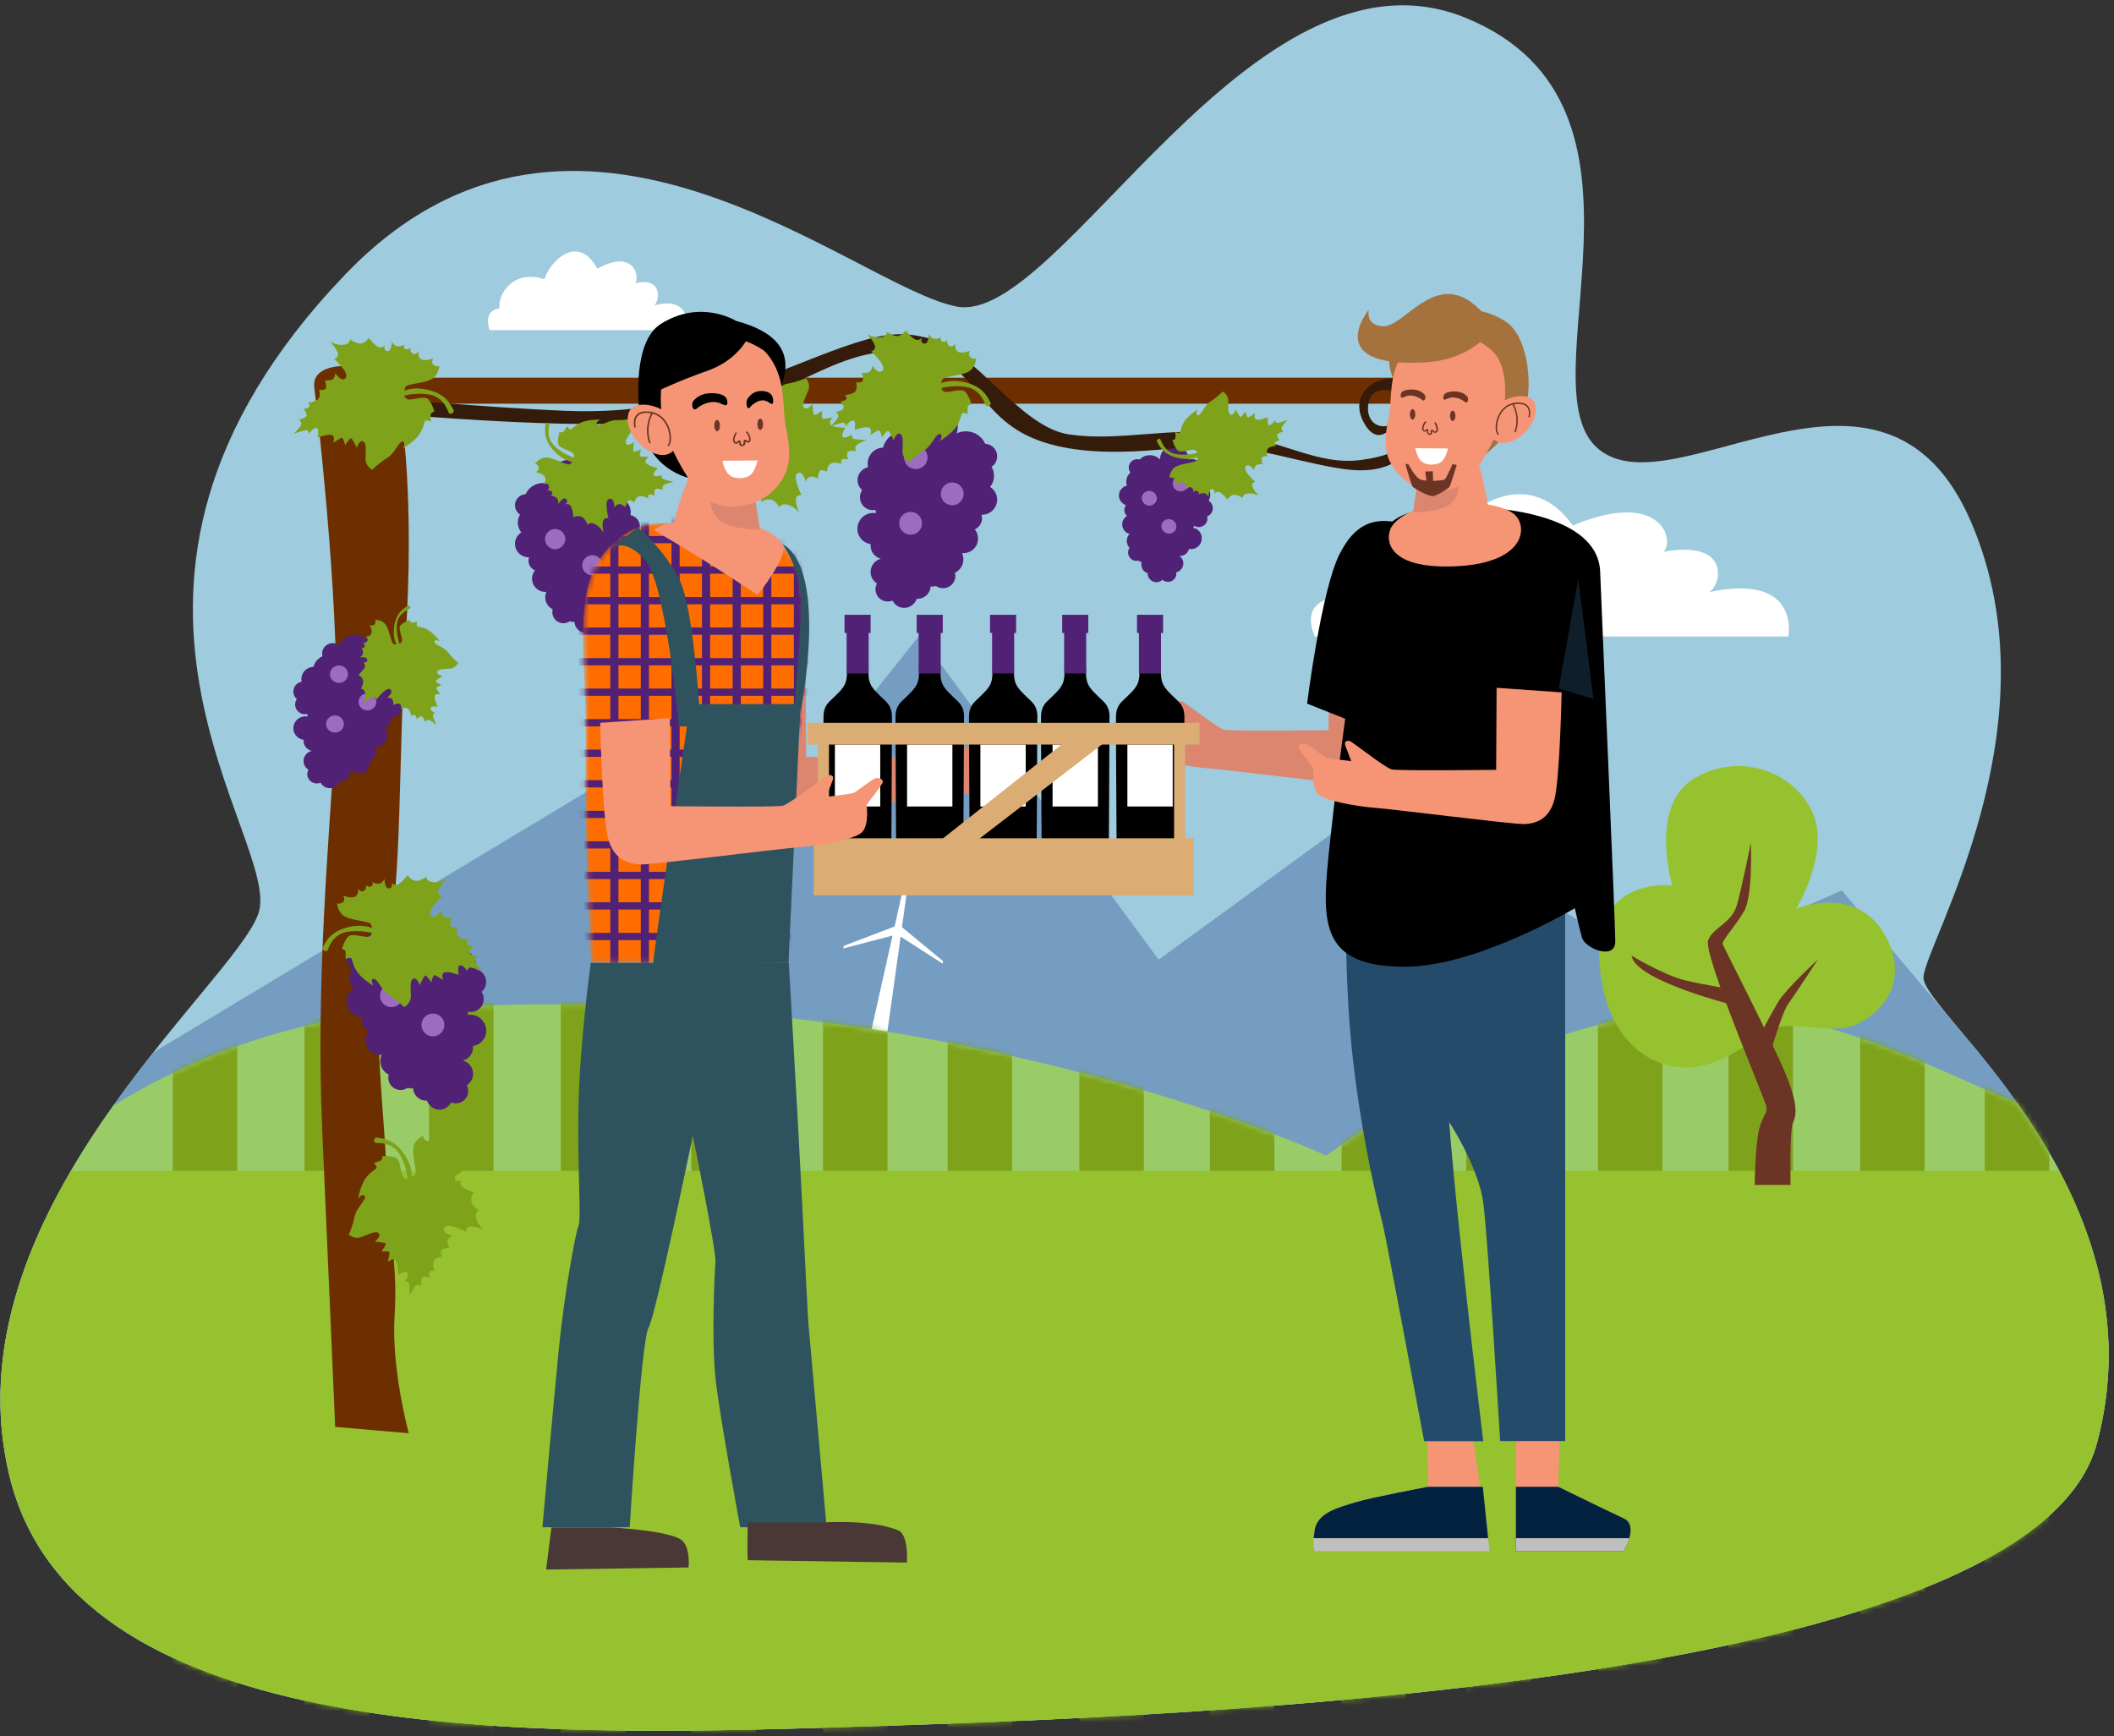 <svg width="375" height="308" fill="none" xmlns="http://www.w3.org/2000/svg"><rect width="100%" height="100%" fill="#333333" stroke="none"/><path d="M169.758 54.385c18.162 3.435 52.381-66.68 90.255-51.21 37.873 15.471 10.039 65.317 23.549 76.487 13.509 11.17 50.515-23.205 66.074 12.901 15.559 36.107-8.095 74.783-8.437 80.787-.342 6.005 42.657 38.283 30.724 82.728-11.932 44.445-170.389 48.745-226.949 50.449-56.56 1.705-132.175 1.574-143.318-44.759-11.144-46.333 39.476-86.687 44.154-99.64 4.678-12.953-37.663-58.027 15.428-113.433 41.08-42.871 90.359 2.255 108.52 5.69Z" fill="#9ECBDD"/><path d="M1.708 261.743c11.144 46.332 86.785 46.49 143.319 44.759 56.533-1.73 214.991-6.004 226.949-50.449 8.122-30.233-9.172-54.855-20.973-69.381l-24.285-28.712-32.328 14.107-49.674-30.364-39.187 28.528-42.42-57.529-27.36 34.324-27.439-9.125-81.081 48.771c-15.087 19.089-32.564 45.887-25.52 75.071Z" fill="#749DC1"/><path d="m161.481 153.843-4.311 30.889-2.943-.446 6.833-30.521.421.078Z" fill="#fff"/><path d="m159.482 164.043 7.806 6.451-.079.446-8.069-5.192.342-1.705Z" fill="#fff"/><path d="m157.931 185.284-4.626-.708.184-.84 4.599.709-.157.839Z" fill="#DFFAF5"/><path d="m159.482 164.043-9.804 3.75-.078.446 9.54-2.491.342-1.705Z" fill="#fff"/><path d="m159.824 162.339-3.364 21.843-1.577-.236 4.941-21.607ZM132.096 160.714l1.131 23.861-2.261.052.815-23.887.315-.026Z" fill="#fff"/><path d="m132.043 168.685 6.807 3.749-.026.341-6.781-2.779v-1.311Z" fill="#fff"/><path d="m133.882 184.863-3.574.131v-.656l3.574-.131v.656Z" fill="#DFFAF5"/><path d="m132.043 168.685-6.833 4.195v.341l6.833-3.225v-1.311Z" fill="#fff"/><path d="m132.069 167.348.552 16.912-1.209.026.657-16.938Z" fill="#fff"/><path d="M357.888 195.717c-11.774-4.694-32.248-15.969-52.459-16.572-34.299-.996-70.175 25.854-70.175 25.854s-70.962-32.933-162.82-25.854c-21.946 1.705-39.476 9.073-52.302 16.939-12.826 18.04-24.364 41.01-18.45 65.658 11.143 46.332 86.785 46.49 143.318 44.759 56.534-1.731 214.991-6.005 226.95-50.449 6.623-24.648-3.654-45.573-14.062-60.335Z" fill="#9C6"/><mask id="mask0_131_9604" style="mask-type:luminance" maskUnits="userSpaceOnUse" x="0" y="178" width="375" height="130"><path d="M357.888 195.717c-11.774-4.694-32.248-15.969-52.459-16.572-34.299-.996-70.175 25.854-70.175 25.854s-70.962-32.933-162.82-25.854c-21.946 1.705-39.476 9.073-52.302 16.939-12.826 18.04-24.364 41.01-18.45 65.658 11.143 46.332 86.785 46.49 143.318 44.759 56.534-1.731 214.991-6.005 226.95-50.449 6.623-24.648-3.654-45.573-14.062-60.335Z" fill="#fff"/></mask><g mask="url('#mask0_131_9604')"><path d="M42.079 152.453H30.646v172.273h11.433V152.453Z" fill="#7EA21A"/></g><mask id="mask1_131_9604" style="mask-type:luminance" maskUnits="userSpaceOnUse" x="0" y="178" width="375" height="130"><path d="M357.888 195.717c-11.774-4.694-32.248-15.969-52.459-16.572-34.299-.996-70.175 25.854-70.175 25.854s-70.962-32.933-162.82-25.854c-21.946 1.705-39.476 9.073-52.302 16.939-12.826 18.04-24.364 41.01-18.45 65.658 11.143 46.332 86.785 46.49 143.318 44.759 56.534-1.731 214.991-6.005 226.95-50.449 6.623-24.648-3.654-45.573-14.062-60.335Z" fill="#fff"/></mask><g mask="url('#mask1_131_9604')"><path d="M65.443 152.453H54.01v172.273h11.433V152.453Z" fill="#7EA21A"/></g><mask id="mask2_131_9604" style="mask-type:luminance" maskUnits="userSpaceOnUse" x="0" y="178" width="375" height="130"><path d="M357.888 195.717c-11.774-4.694-32.248-15.969-52.459-16.572-34.299-.996-70.175 25.854-70.175 25.854s-70.962-32.933-162.82-25.854c-21.946 1.705-39.476 9.073-52.302 16.939-12.826 18.04-24.364 41.01-18.45 65.658 11.143 46.332 86.785 46.49 143.318 44.759 56.534-1.731 214.991-6.005 226.95-50.449 6.623-24.648-3.654-45.573-14.062-60.335Z" fill="#fff"/></mask><g mask="url('#mask2_131_9604')"><path d="M87.546 152.453H76.113v172.273h11.433V152.453Z" fill="#7EA21A"/></g><mask id="mask3_131_9604" style="mask-type:luminance" maskUnits="userSpaceOnUse" x="0" y="178" width="375" height="130"><path d="M357.888 195.717c-11.774-4.694-32.248-15.969-52.459-16.572-34.299-.996-70.175 25.854-70.175 25.854s-70.962-32.933-162.82-25.854c-21.946 1.705-39.476 9.073-52.302 16.939-12.826 18.04-24.364 41.01-18.45 65.658 11.143 46.332 86.785 46.49 143.318 44.759 56.534-1.731 214.991-6.005 226.95-50.449 6.623-24.648-3.654-45.573-14.062-60.335Z" fill="#fff"/></mask><g mask="url('#mask3_131_9604')"><path d="M110.913 152.453H99.48v172.273h11.433V152.453Z" fill="#7EA21A"/></g><mask id="mask4_131_9604" style="mask-type:luminance" maskUnits="userSpaceOnUse" x="0" y="178" width="375" height="130"><path d="M357.888 195.717c-11.774-4.694-32.248-15.969-52.459-16.572-34.299-.996-70.175 25.854-70.175 25.854s-70.962-32.933-162.82-25.854c-21.946 1.705-39.476 9.073-52.302 16.939-12.826 18.04-24.364 41.01-18.45 65.658 11.143 46.332 86.785 46.49 143.318 44.759 56.534-1.731 214.991-6.005 226.95-50.449 6.623-24.648-3.654-45.573-14.062-60.335Z" fill="#fff"/></mask><g mask="url('#mask4_131_9604')"><path d="M134.067 152.453h-11.433v172.273h11.433V152.453Z" fill="#7EA21A"/></g><mask id="mask5_131_9604" style="mask-type:luminance" maskUnits="userSpaceOnUse" x="0" y="178" width="375" height="130"><path d="M357.888 195.717c-11.774-4.694-32.248-15.969-52.459-16.572-34.299-.996-70.175 25.854-70.175 25.854s-70.962-32.933-162.82-25.854c-21.946 1.705-39.476 9.073-52.302 16.939-12.826 18.04-24.364 41.01-18.45 65.658 11.143 46.332 86.785 46.49 143.318 44.759 56.534-1.731 214.991-6.005 226.95-50.449 6.623-24.648-3.654-45.573-14.062-60.335Z" fill="#fff"/></mask><g mask="url('#mask5_131_9604')"><path d="M157.431 152.453h-11.433v172.273h11.433V152.453Z" fill="#7EA21A"/></g><mask id="mask6_131_9604" style="mask-type:luminance" maskUnits="userSpaceOnUse" x="0" y="178" width="375" height="130"><path d="M357.888 195.717c-11.774-4.694-32.248-15.969-52.459-16.572-34.299-.996-70.175 25.854-70.175 25.854s-70.962-32.933-162.82-25.854c-21.946 1.705-39.476 9.073-52.302 16.939-12.826 18.04-24.364 41.01-18.45 65.658 11.143 46.332 86.785 46.49 143.318 44.759 56.534-1.731 214.991-6.005 226.95-50.449 6.623-24.648-3.654-45.573-14.062-60.335Z" fill="#fff"/></mask><g mask="url('#mask6_131_9604')"><path d="M179.536 152.453h-11.433v172.273h11.433V152.453Z" fill="#7EA21A"/></g><mask id="mask7_131_9604" style="mask-type:luminance" maskUnits="userSpaceOnUse" x="0" y="178" width="375" height="130"><path d="M357.888 195.717c-11.774-4.694-32.248-15.969-52.459-16.572-34.299-.996-70.175 25.854-70.175 25.854s-70.962-32.933-162.82-25.854c-21.946 1.705-39.476 9.073-52.302 16.939-12.826 18.04-24.364 41.01-18.45 65.658 11.143 46.332 86.785 46.49 143.318 44.759 56.534-1.731 214.991-6.005 226.95-50.449 6.623-24.648-3.654-45.573-14.062-60.335Z" fill="#fff"/></mask><g mask="url('#mask7_131_9604')"><path d="M202.901 152.453h-11.433v172.273h11.433V152.453Z" fill="#7EA21A"/></g><mask id="mask8_131_9604" style="mask-type:luminance" maskUnits="userSpaceOnUse" x="0" y="178" width="375" height="130"><path d="M357.888 195.717c-11.774-4.694-32.248-15.969-52.459-16.572-34.299-.996-70.175 25.854-70.175 25.854s-70.962-32.933-162.82-25.854c-21.946 1.705-39.476 9.073-52.302 16.939-12.826 18.04-24.364 41.01-18.45 65.658 11.143 46.332 86.785 46.49 143.318 44.759 56.534-1.731 214.991-6.005 226.95-50.449 6.623-24.648-3.654-45.573-14.062-60.335Z" fill="#fff"/></mask><g mask="url('#mask8_131_9604')"><path d="M226.055 152.453h-11.433v172.273h11.433V152.453Z" fill="#7EA21A"/></g><mask id="mask9_131_9604" style="mask-type:luminance" maskUnits="userSpaceOnUse" x="0" y="178" width="375" height="130"><path d="M357.888 195.717c-11.774-4.694-32.248-15.969-52.459-16.572-34.299-.996-70.175 25.854-70.175 25.854s-70.962-32.933-162.82-25.854c-21.946 1.705-39.476 9.073-52.302 16.939-12.826 18.04-24.364 41.01-18.45 65.658 11.143 46.332 86.785 46.49 143.318 44.759 56.534-1.731 214.991-6.005 226.95-50.449 6.623-24.648-3.654-45.573-14.062-60.335Z" fill="#fff"/></mask><g mask="url('#mask9_131_9604')"><path d="M249.421 152.453h-11.433v172.273h11.433V152.453Z" fill="#7EA21A"/></g><mask id="mask10_131_9604" style="mask-type:luminance" maskUnits="userSpaceOnUse" x="0" y="178" width="375" height="130"><path d="M357.888 195.717c-11.774-4.694-32.248-15.969-52.459-16.572-34.299-.996-70.175 25.854-70.175 25.854s-70.962-32.933-162.82-25.854c-21.946 1.705-39.476 9.073-52.302 16.939-12.826 18.04-24.364 41.01-18.45 65.658 11.143 46.332 86.785 46.49 143.318 44.759 56.534-1.731 214.991-6.005 226.95-50.449 6.623-24.648-3.654-45.573-14.062-60.335Z" fill="#fff"/></mask><g mask="url('#mask10_131_9604')"><path d="M271.524 152.453h-11.432v172.273h11.432V152.453Z" fill="#7EA21A"/></g><mask id="mask11_131_9604" style="mask-type:luminance" maskUnits="userSpaceOnUse" x="0" y="178" width="375" height="130"><path d="M357.888 195.717c-11.774-4.694-32.248-15.969-52.459-16.572-34.299-.996-70.175 25.854-70.175 25.854s-70.962-32.933-162.82-25.854c-21.946 1.705-39.476 9.073-52.302 16.939-12.826 18.04-24.364 41.01-18.45 65.658 11.143 46.332 86.785 46.49 143.318 44.759 56.534-1.731 214.991-6.005 226.95-50.449 6.623-24.648-3.654-45.573-14.062-60.335Z" fill="#fff"/></mask><g mask="url('#mask11_131_9604')"><path d="M294.889 152.453h-11.433v172.273h11.433V152.453Z" fill="#7EA21A"/></g><mask id="mask12_131_9604" style="mask-type:luminance" maskUnits="userSpaceOnUse" x="0" y="178" width="375" height="130"><path d="M357.888 195.717c-11.774-4.694-32.248-15.969-52.459-16.572-34.299-.996-70.175 25.854-70.175 25.854s-70.962-32.933-162.82-25.854c-21.946 1.705-39.476 9.073-52.302 16.939-12.826 18.04-24.364 41.01-18.45 65.658 11.143 46.332 86.785 46.49 143.318 44.759 56.534-1.731 214.991-6.005 226.95-50.449 6.623-24.648-3.654-45.573-14.062-60.335Z" fill="#fff"/></mask><g mask="url('#mask12_131_9604')"><path d="M318.045 152.453h-11.433v172.273h11.433V152.453Z" fill="#7EA21A"/></g><mask id="mask13_131_9604" style="mask-type:luminance" maskUnits="userSpaceOnUse" x="0" y="178" width="375" height="130"><path d="M357.888 195.717c-11.774-4.694-32.248-15.969-52.459-16.572-34.299-.996-70.175 25.854-70.175 25.854s-70.962-32.933-162.82-25.854c-21.946 1.705-39.476 9.073-52.302 16.939-12.826 18.04-24.364 41.01-18.45 65.658 11.143 46.332 86.785 46.49 143.318 44.759 56.534-1.731 214.991-6.005 226.95-50.449 6.623-24.648-3.654-45.573-14.062-60.335Z" fill="#fff"/></mask><g mask="url('#mask13_131_9604')"><path d="M341.409 152.453h-11.432v172.273h11.432V152.453Z" fill="#7EA21A"/></g><mask id="mask14_131_9604" style="mask-type:luminance" maskUnits="userSpaceOnUse" x="0" y="178" width="375" height="130"><path d="M357.888 195.717c-11.774-4.694-32.248-15.969-52.459-16.572-34.299-.996-70.175 25.854-70.175 25.854s-70.962-32.933-162.82-25.854c-21.946 1.705-39.476 9.073-52.302 16.939-12.826 18.04-24.364 41.01-18.45 65.658 11.143 46.332 86.785 46.49 143.318 44.759 56.534-1.731 214.991-6.005 226.95-50.449 6.623-24.648-3.654-45.573-14.062-60.335Z" fill="#fff"/></mask><g mask="url('#mask14_131_9604')"><path d="M363.512 152.453H352.08v172.273h11.432V152.453Z" fill="#7EA21A"/></g><path d="M12.588 207.7c-9.25 15.864-15.638 34.428-10.907 54.042 11.144 46.332 86.785 46.49 143.319 44.759 56.533-1.73 214.991-6.004 226.949-50.449 4.994-18.591.368-35.058-6.649-48.352H12.588ZM318.623 161.211s10.881-4.589 15.98 5.086c5.099 9.676-3.627 15.838-7.99 16.126-4.363.289-8.884-1.18-12.011.105-3.128 1.259-9.12 7.132-15.98 6.844-6.86-.288-13.273-5.638-14.692-16.546-2.365-17.777 12.747-15.732 12.747-15.732s-4.415-14.369 4.126-19.168c8.516-4.798 18.03-.498 20.869 6.555 2.838 7.054-3.049 16.73-3.049 16.73Z" fill="#96C22F"/><path d="M310.582 149.49s.394 9.387-1.183 12.114c-1.577 2.727-4.021 5.27-3.811 5.873.184.577 8.621 16.939 11.065 22.787 2.444 5.847 1.971 7.709 1.367 8.993-.579 1.259-.395 10.935-.395 10.935h-6.36s.079-6.923.762-9.781c.71-2.832 1.577-2.832 1.288-4.195-.289-1.364-11.275-27.087-10.303-29.447.973-2.359 4.205-3.015 5.099-6.24.92-3.225 2.471-11.039 2.471-11.039Z" fill="#6B3425"/><path d="M322.461 170.204s-5.598 5.192-6.965 7.421c-1.366 2.255-3.469 6.345-3.469 6.345l1.997 2.937s2.024-7.237 3.233-8.889c1.209-1.652 5.204-7.814 5.204-7.814ZM289.423 169.522s5.782 3.514 9.593 4.405c3.811.892 8.331 1.573 8.331 1.573l1.183 3.068s-18.424-4.457-19.107-9.046Z" fill="#6B3425"/><path d="M233.257 112.912s-3.259-6.294 4.153-7.002c-.762-5.008 6.492-12.56 19.081-9.334 2.129-5.454 14.14-15.077 22.498-3.356 15.927-6.66 18.187 2.936 16.058 4.667 12.353-2.229 10.172 6.214 8.095 7.158 16.348-3.487 14.088 7.867 14.088 7.867h-83.973ZM86.865 58.58s-1.367-3.487 1.734-3.88c-.315-2.78 2.707-6.949 7.964-5.166.894-3.015 5.914-8.338 9.383-1.861 6.649-3.697 7.595 1.625 6.702 2.57 5.151-1.233 4.258 3.434 3.364 3.959 6.834-1.94 5.887 4.353 5.887 4.353H86.865v.026Z" fill="#fff"/><path d="M250.419 66.999H61.317v4.614h189.102V67Z" fill="#6D2F00"/><path d="M55.745 68.676c-.71-5.716 12.537-4.274 14.245 0 1.708 4.274 3.417 21.318 1.998 44.052-1.42 22.733-.579 44.051-3.417 55.693-2.839 11.642-.578 26.143 0 39.227.578 13.084 1.997 16.493 1.419 25.854-.578 9.387 2.523 20.741 2.523 20.741l-13.062-1.128s-1.13-26.43-2.287-52.573c-1.156-26.142 1.13-50.58 2.287-69.905 1.156-19.325-2.865-55.143-3.706-61.96Z" fill="#6D2F00"/><path d="M111.017 98.648c-.158 0-.289.026-.421.052.027-.131.053-.288.053-.446v-.105c.131.027.289.053.447.053a2.05 2.05 0 0 0 2.05-2.045c0-.42-.132-.813-.368-1.154.447-.394.736-.944.736-1.573 0-1.023-.71-1.862-1.682-2.046.026-.183.052-.367.052-.55a2.545 2.545 0 0 0-2.444-2.544 3.42 3.42 0 0 0-1.84-2.229 2.19 2.19 0 0 0-.894-2.386c-.814-.524-1.839-.42-2.575.158a3.36 3.36 0 0 0-3.18-2.255 3.35 3.35 0 0 0-3.365 3.356c0 .393.08.76.184 1.101a3.465 3.465 0 0 0-1.471-.34c-1.367 0-2.55.812-3.05 1.966-1.05.052-1.891.918-1.891 1.966 0 .682.367 1.312.893 1.652a2.86 2.86 0 0 0-.394 1.416c0 .656.236 1.285.63 1.757a2.344 2.344 0 0 0-1.13 2.02 2.398 2.398 0 0 0 2.392 2.385h.105c-.052.184-.105.367-.105.577 0 .787.473 1.469 1.157 1.757a2.381 2.381 0 0 0-.526 1.468 2.342 2.342 0 0 0 2.34 2.334h.21c-.132.288-.21.629-.21.97 0 .944.551 1.731 1.34 2.124a1.525 1.525 0 0 0-.08.498 1.967 1.967 0 0 0 3.076 1.626c.184.052.394.105.604.105.079 0 .158-.026.237-.026a2.075 2.075 0 0 0 2.076 1.966h.105a2.067 2.067 0 0 0 1.971 1.442c.815 0 1.499-.472 1.866-1.153.237.105.5.157.763.157a1.938 1.938 0 0 0 1.945-1.94 2.07 2.07 0 0 0-.237-.918 2.146 2.146 0 0 0 .999-1.809c0-1.023-.71-1.862-1.63-2.098a2.143 2.143 0 0 0 1.63-2.098c0-.078-.027-.157-.027-.236 1.183-.183 2.103-1.206 2.103-2.438a2.455 2.455 0 0 0-2.444-2.517Z" fill="#512176"/><path d="M104.263 91.672a1.837 1.837 0 0 0 1.839-1.835A1.837 1.837 0 0 0 104.263 88c-1.017 0-1.84.822-1.84 1.836 0 1.014.823 1.835 1.84 1.835ZM98.48 97.415c.988 0 1.788-.799 1.788-1.783 0-.985-.8-1.783-1.787-1.783-.987 0-1.787.798-1.787 1.783 0 .984.8 1.783 1.787 1.783ZM105.076 102.056c.987 0 1.788-.798 1.788-1.783 0-.984-.801-1.783-1.788-1.783s-1.787.799-1.787 1.783c0 .985.8 1.783 1.787 1.783Z" fill="#9C6CC0"/><path d="M54.221 127.07c.131 0 .263 0 .368.026-.026-.131-.053-.236-.053-.367v-.078a2.05 2.05 0 0 1-.394.052c-.999 0-1.787-.787-1.787-1.73 0-.368.105-.708.315-.971a1.677 1.677 0 0 1-.63-1.337c0-.865.63-1.573 1.471-1.731-.026-.157-.052-.314-.052-.471 0-1.154.946-2.124 2.155-2.177.21-.839.815-1.521 1.603-1.888a1.808 1.808 0 0 1 .789-2.019 1.937 1.937 0 0 1 2.234.131c.394-1.101 1.498-1.914 2.76-1.914 1.629 0 2.943 1.259 2.943 2.832 0 .341-.053.656-.158.944a2.986 2.986 0 0 1 1.288-.288c1.21 0 2.234.681 2.681 1.652.92.052 1.656.786 1.656 1.678 0 .577-.316 1.101-.789 1.416.21.34.342.76.342 1.206 0 .577-.21 1.075-.552 1.494.578.367.972.997.972 1.705 0 1.101-.946 2.019-2.076 2.019h-.079c.053.157.08.314.08.498 0 .655-.421 1.232-1.026 1.495.29.34.447.76.447 1.232 0 1.075-.92 1.967-2.05 1.967h-.184c.131.262.184.524.184.839 0 .786-.473 1.468-1.157 1.809.027.131.053.262.053.419 0 .918-.762 1.652-1.708 1.652-.368 0-.71-.105-.973-.288a1.711 1.711 0 0 1-.525.079c-.08 0-.132 0-.21-.027-.053.944-.842 1.678-1.814 1.678h-.105c-.237.708-.92 1.207-1.735 1.207a1.85 1.85 0 0 1-1.63-.971c-.21.079-.42.132-.657.132-.946 0-1.708-.735-1.708-1.652 0-.289.079-.551.21-.787a1.794 1.794 0 0 1-.867-1.547c0-.865.605-1.573 1.446-1.783-.815-.21-1.446-.918-1.446-1.783 0-.079.026-.131.026-.184-1.051-.157-1.84-1.022-1.84-2.071.027-1.18 1-2.098 2.182-2.098Z" fill="#512176"/><path d="M60.134 121.145c.886 0 1.603-.692 1.603-1.547 0-.854-.717-1.547-1.603-1.547-.885 0-1.603.693-1.603 1.547 0 .855.718 1.547 1.603 1.547ZM65.18 126.021c.872 0 1.578-.681 1.578-1.521 0-.84-.706-1.521-1.577-1.521s-1.577.681-1.577 1.521c0 .84.706 1.521 1.577 1.521ZM59.424 129.954c.871 0 1.577-.681 1.577-1.521 0-.84-.706-1.52-1.577-1.52-.87 0-1.577.68-1.577 1.52s.706 1.521 1.577 1.521Z" fill="#9C6CC0"/><path d="M83.446 180.01c-.157 0-.315.027-.473.053.026-.158.053-.315.053-.498v-.105c.157.026.315.052.5.052a2.286 2.286 0 0 0 2.286-2.281c0-.472-.158-.918-.394-1.285.499-.419.814-1.049.814-1.757a2.337 2.337 0 0 0-1.866-2.281 2.43 2.43 0 0 0 .079-.629c0-1.547-1.209-2.806-2.733-2.858a3.949 3.949 0 0 0-2.05-2.518c.262-.996-.106-2.071-1.025-2.648-.92-.603-2.077-.472-2.865.184a3.729 3.729 0 0 0-3.548-2.518 3.754 3.754 0 0 0-3.759 3.75c0 .446.08.865.21 1.232a3.833 3.833 0 0 0-1.655-.367c-1.55 0-2.865.918-3.417 2.203a2.226 2.226 0 0 0-2.129 2.229c0 .786.394 1.468.999 1.861a3.056 3.056 0 0 0-.447 1.6c0 .734.263 1.442.71 1.966a2.653 2.653 0 0 0-1.262 2.255 2.672 2.672 0 0 0 2.68 2.675h.106c-.053.21-.105.42-.105.629 0 .892.526 1.626 1.288 1.967a2.559 2.559 0 0 0-.578 1.626 2.587 2.587 0 0 0 2.602 2.595h.236a2.592 2.592 0 0 0-.237 1.102c0 1.049.605 1.94 1.499 2.386a1.991 1.991 0 0 0-.08.551c0 1.206.973 2.176 2.182 2.176.473 0 .894-.157 1.262-.393.21.078.447.104.683.104.105 0 .184-.026.263-.026a2.335 2.335 0 0 0 2.34 2.203h.13c.316.918 1.183 1.599 2.208 1.599.92 0 1.682-.524 2.077-1.285.262.105.552.158.84.158 1.21 0 2.182-.97 2.182-2.177 0-.367-.105-.734-.263-1.022a2.39 2.39 0 0 0 1.13-2.045 2.417 2.417 0 0 0-1.84-2.334 2.417 2.417 0 0 0 1.84-2.334c0-.078-.026-.183-.026-.262a2.747 2.747 0 0 0 2.365-2.727c-.052-1.573-1.287-2.806-2.812-2.806Z" fill="#512176"/><path d="M75.877 172.223a2.074 2.074 0 0 0 2.076-2.071c0-1.144-.93-2.071-2.076-2.071a2.074 2.074 0 0 0-2.076 2.071c0 1.144.93 2.071 2.076 2.071ZM69.437 178.646a2.021 2.021 0 0 0 2.024-2.019 2.021 2.021 0 0 0-2.024-2.019 2.021 2.021 0 0 0-2.023 2.019c0 1.115.906 2.019 2.023 2.019ZM76.797 183.839a2.021 2.021 0 0 0 2.024-2.019 2.021 2.021 0 0 0-2.024-2.019 2.021 2.021 0 0 0-2.024 2.019c0 1.115.906 2.019 2.024 2.019Z" fill="#9C6CC0"/><path d="M154.909 90.991c.158 0 .315.026.473.053a2.927 2.927 0 0 1-.052-.498v-.105a2.92 2.92 0 0 1-.5.052 2.285 2.285 0 0 1-2.286-2.281c0-.472.157-.918.394-1.285a2.281 2.281 0 0 1-.815-1.757c0-1.127.815-2.071 1.866-2.281a2.453 2.453 0 0 1-.079-.63c0-1.546 1.209-2.805 2.734-2.857a3.947 3.947 0 0 1 2.05-2.518c-.263-.996.105-2.071 1.025-2.648.92-.603 2.076-.472 2.865.184a3.728 3.728 0 0 1 3.548-2.518 3.753 3.753 0 0 1 3.758 3.75c0 .446-.079.865-.21 1.232a3.832 3.832 0 0 1 1.656-.367c1.55 0 2.864.918 3.416 2.203a2.226 2.226 0 0 1 2.129 2.229c0 .786-.394 1.468-.999 1.861.29.472.447 1.023.447 1.6a3.06 3.06 0 0 1-.709 1.966 2.652 2.652 0 0 1 1.261 2.255 2.672 2.672 0 0 1-2.681 2.675h-.105c.053.21.105.42.105.63 0 .89-.525 1.625-1.287 1.966.367.446.578 1.022.578 1.626a2.588 2.588 0 0 1-2.602 2.595h-.237c.158.341.237.708.237 1.102 0 1.049-.605 1.94-1.498 2.386.052.183.079.367.079.55a2.174 2.174 0 0 1-2.182 2.177c-.473 0-.894-.158-1.261-.393a1.984 1.984 0 0 1-.684.104c-.105 0-.184-.026-.263-.026a2.334 2.334 0 0 1-2.339 2.203h-.131c-.316.917-1.183 1.599-2.208 1.599-.92 0-1.682-.524-2.076-1.285a2.28 2.28 0 0 1-.841.158 2.174 2.174 0 0 1-2.182-2.177c0-.367.105-.734.263-1.022a2.39 2.39 0 0 1-1.13-2.045c0-1.128.788-2.072 1.84-2.334a2.417 2.417 0 0 1-1.84-2.334c0-.079.026-.183.026-.262a2.747 2.747 0 0 1-2.365-2.727c.026-1.573 1.261-2.806 2.812-2.806Z" fill="#512176"/><path d="M162.452 83.204a2.074 2.074 0 0 0 2.077-2.071c0-1.144-.93-2.072-2.077-2.072a2.074 2.074 0 0 0-2.076 2.072c0 1.144.93 2.072 2.076 2.072ZM168.917 89.627a2.021 2.021 0 0 0 2.024-2.02 2.021 2.021 0 0 0-2.024-2.018 2.021 2.021 0 0 0-2.024 2.019c0 1.115.906 2.019 2.024 2.019ZM161.531 94.845a2.021 2.021 0 0 0 2.024-2.019c0-1.115-.906-2.019-2.024-2.019a2.021 2.021 0 0 0-2.023 2.02c0 1.114.906 2.018 2.023 2.018Z" fill="#9C6CC0"/><path d="m211.969 93.718-.315-.078c.053-.105.105-.184.158-.315 0-.026 0-.052.026-.079.105.053.184.105.289.158a1.551 1.551 0 0 0 1.971-.918 1.49 1.49 0 0 0 .027-.892c.42-.157.762-.472.919-.917.263-.708-.052-1.495-.657-1.862.079-.105.132-.236.184-.367a1.943 1.943 0 0 0-1.077-2.439 2.55 2.55 0 0 0-.736-2.045 1.612 1.612 0 0 0-.053-1.914c-.447-.577-1.209-.76-1.866-.525a2.504 2.504 0 0 0-1.682-2.386 2.528 2.528 0 0 0-3.233 1.521c-.105.289-.131.55-.157.84a2.551 2.551 0 0 0-.946-.604c-.973-.34-2.024-.079-2.655.63a1.474 1.474 0 0 0-1.84.917 1.442 1.442 0 0 0 .21 1.39c-.289.236-.499.55-.63.918-.158.472-.158.97 0 1.39a1.863 1.863 0 0 0-1.314 1.153 1.779 1.779 0 0 0 1.077 2.281c.026 0 .053.027.079.027a1.371 1.371 0 0 0-.21.393c-.211.55-.027 1.154.368 1.547-.342.21-.605.498-.736.891-.316.918.157 1.915 1.051 2.23.053.026.105.026.158.052a1.584 1.584 0 0 0-.394.629 1.793 1.793 0 0 0 .394 1.836c-.079.104-.132.21-.184.34a1.5 1.5 0 0 0 .893 1.888c.29.105.605.105.868.026.131.105.263.184.394.237.053.026.131.026.184.052-.237.787.184 1.652.972 1.914.027 0 .053 0 .079.026a1.552 1.552 0 0 0 2.628 1.18c.132.131.316.236.5.289.762.262 1.603-.131 1.866-.892a1.3 1.3 0 0 0 .052-.708 1.688 1.688 0 0 0 1.183-1.049 1.604 1.604 0 0 0-.631-1.888c.736.08 1.446-.34 1.682-1.075.027-.052.027-.105.053-.157a1.873 1.873 0 0 0 2.129-1.18c.394-1.049-.131-2.124-1.078-2.465Z" fill="#512176"/><path d="M210.724 86.24a1.389 1.389 0 0 0-.843-1.777 1.39 1.39 0 1 0-.938 2.618 1.394 1.394 0 0 0 1.781-.842ZM205.135 88.854a1.34 1.34 0 0 0-2.524-.9 1.341 1.341 0 0 0 2.524.9ZM208.613 93.826a1.341 1.341 0 0 0-2.524-.9 1.341 1.341 0 0 0 2.524.9Z" fill="#9C6CC0"/><path d="M247.792 74.708s-3.207 5.532-5.993 0c-2.786-5.533 3.627-8.942 7.254-7.028 3.627 1.914 4.705 8.653 2.129 11.25-2.576 2.595-5.335 5.086-11.958 4.378-6.624-.708-18.162-4.51-24.128-4.379-5.966.157-21.21 3.304-31.88-1.206-10.671-4.51-9.856-14.526-22.84-15.365-13.01-.866-21.552 9.806-39.503 12.14-17.95 2.334-57.27-1.626-57.27-1.626V70.25s22.893 2.072 36.665 2.622c13.772.577 26.177-2.203 40.475-7.945 14.298-5.742 17.82-6.45 23.759-4.982 8.332 2.045 16.401 15.864 25.153 17.122 8.752 1.285 17.32-1.284 27.57-.21 10.25 1.076 16.348 5.848 24.364 4.72 8.016-1.1 9.225-3.959 9.409-7.918.184-3.96-7.044-6.346-8.121-2.649-1.051 3.698 1.918 5.979 4.915 3.698Z" fill="#351B0A"/><path d="M80.45 72.715c-.367-.524-.972-2.517-3.942-3.409-2.996-.891-4.783 0-4.783 0v.053c.026-.315.131-.63.263-.787.368-.472 3.075-.577 4.442-1.232 1.392-.682 1.498-2.413 1.498-2.413s-.395.21-.973-.157-.131-1.206-.131-1.206-1.314.577-2.077.183c-.762-.393-.525-1.494-.525-1.494s-.42.813-1.025.472c-.605-.367-.368-1.075-.368-1.075s-.394.498-.92.288c-.526-.21-.184-.813-.184-.813s-.316.315-1.104.315-1.104-.892-1.104-.892.026 1.81-.788 1.731c-.815-.079-.473-1.023-.473-1.023s-.474.603-1.13.315c-.684-.288-1.709-1.626-1.709-1.626s-.473.787-1.314.97c-.841.184-1.997-.707-1.997-.707s.026.865-1.21.97c-1.235.105-2.312-.577-2.312-.577s1.34 1.494 1.393 2.202c.026.708-.684.866-.684.866s2.786 2.517 2.024 3.382c-.736.865-1.84-.865-1.84-.865s0 .498-.315.97c-.316.472-1.524.288-1.524.288s.394 1.207.105 1.521c-.29.315-1.13.184-1.13.184s.289.996-.106 1.573c-.394.577-1.918.708-1.918.708s.42.236.315.63c-.105.393-1.078.498-1.078.498s.631.629.579 1.127c-.08.498-1.34.734-1.34.734s.42.394.394.813c-.027.42-1.34 1.705-1.34 1.705s1.392-.499 2.023-.603c.63-.105.683.603.683.603s.605-.97 1.235-1.023c.631-.079.29 1.704.29 1.704s1.682-.629 2.444-.472c.788.184.315 1.39.315 1.39s1.183-.787 1.498-.865c.316-.079.605 1.285.605 1.285s.815-1.285 1.077-1.207c.237.08 1 1.679 1 1.679s.472-1.469 1.13-1.128c.683.315.42 1.835.42 3.12 0 1.285 1.183 1.915 1.183 1.915s1.182-1.18 2.628-2.072c1.472-.892 2.102-3.068 2.812-2.937.71.105 0 1.233 0 1.233s1.21-.682 2.34-1.81c1.13-1.127 1.34-2.438 1.524-2.936.184-.499 1.104 0 1.104 0s-.08-1.102 0-1.39c.078-.288.63-.393.63-.393s-.394-1.495-1.104-2.203c-.71-.708-2.786.236-3.653 0-.315-.079-.473-.34-.578-.656.736-.183 2.628-.524 4.547-.157 2.444.472 3.127 2.78 3.338 3.225.21.446 1.13-.078.84-.524ZM96.746 75.363c0 .551-.474 2.308 1.287 4.353 1.788 2.045 3.496 2.229 3.496 2.229l.026-.026c-.184.21-.394.393-.552.445-.473.184-2.523-1.022-3.863-1.18-1.34-.157-2.234 1.076-2.234 1.076s.394.026.63.55c.263.525-.472.944-.472.944s1.235.21 1.603.84c.368.629-.316 1.336-.316 1.336s.71-.393.973.158c.289.55-.237.944-.237.944s.526-.184.815.236c.29.42-.263.681-.263.681s.394-.078.973.289c.578.367.394 1.18.394 1.18s.815-1.337 1.393-.918c.578.446-.158.97-.158.97s.631-.236.999.289c.368.524.473 1.992.473 1.992s.71-.367 1.419-.078c.71.262 1.13 1.468 1.13 1.468s.368-.655 1.341-.13c.972.497 1.419 1.494 1.419 1.494s-.289-1.73.026-2.255c.316-.55.894-.315.894-.315s-.841-3.147.105-3.435c.946-.288.946 1.495.946 1.495s.237-.367.684-.55c.446-.184 1.261.497 1.261.497s.289-1.075.631-1.18c.368-.105.92.394.92.394s.263-.866.815-1.102c.551-.236 1.734.367 1.734.367s-.184-.393.053-.629c.263-.236 1.025.131 1.025.131s-.158-.76.105-1.101c.289-.34 1.34.079 1.34.079s-.131-.499.105-.787c.237-.288 1.788-.63 1.788-.63s-1.262-.288-1.788-.497c-.525-.21-.21-.76-.21-.76s-.893.419-1.393.183c-.499-.236.605-1.39.605-1.39s-1.525-.315-2.024-.813c-.499-.498.42-1.18.42-1.18s-1.235.026-1.498-.079c-.262-.104.158-1.232.158-1.232s-1.209.55-1.34.393c-.158-.157.052-1.704.052-1.704s-1.025.865-1.367.288c-.341-.55.552-1.547 1.157-2.49.604-.945.052-1.967.052-1.967s-1.419.314-2.917.288c-1.498-.026-2.97 1.259-3.443.84-.473-.42.578-.918.578-.918s-1.209-.08-2.575.236c-1.367.288-2.156 1.153-2.523 1.442-.368.288-.815-.525-.815-.525s-.473.84-.657 1.023c-.184.183-.657 0-.657 0s-.42 1.285-.237 2.124c.184.839 2.155 1.127 2.681 1.704.184.21.184.472.105.734-.631-.21-2.181-.839-3.417-2.019-1.577-1.494-.998-3.513-.946-3.933.158-.314-.71-.314-.71.131ZM125.736 71.665c.131.63-.027 2.701 2.444 4.615 2.471 1.914 4.442 1.73 4.442 1.73l.026-.025c-.158.288-.342.524-.526.629-.499.315-3.048-.577-4.599-.446-1.551.131-2.26 1.704-2.26 1.704s.446-.052.841.472c.394.525-.316 1.18-.316 1.18s1.446-.052 1.998.577c.552.63-.053 1.574-.053 1.574s.684-.603 1.13-.053c.447.55-.052 1.128-.052 1.128s.552-.315.972.078c.421.394-.131.813-.131.813s.42-.183 1.156.105.71 1.233.71 1.233.631-1.705 1.367-1.338.052 1.128.052 1.128.657-.394 1.183.105c.526.498.999 2.15.999 2.15s.709-.55 1.577-.42c.867.131 1.603 1.39 1.603 1.39s.263-.813 1.472-.446c1.209.341 1.945 1.364 1.945 1.364s-.71-1.888-.5-2.544c.237-.682.946-.55.946-.55s-1.682-3.357-.683-3.881c.999-.525 1.419 1.468 1.419 1.468s.184-.472.657-.786c.473-.315 1.525.288 1.525.288s.079-1.259.447-1.468c.367-.184 1.13.236 1.13.236s.105-1.023.657-1.416c.578-.394 2.05.026 2.05.026s-.316-.393-.079-.708c.236-.315 1.183-.079 1.183-.079s-.368-.839-.132-1.258c.237-.446 1.525-.21 1.525-.21s-.263-.525-.079-.892c.184-.393 1.866-1.1 1.866-1.1s-1.472-.027-2.103-.158c-.631-.131-.42-.813-.42-.813s-.92.682-1.525.524c-.63-.157.342-1.704.342-1.704s-1.787 0-2.471-.446c-.657-.446.211-1.416.211-1.416s-1.367.315-1.709.262c-.315-.052-.105-1.416-.105-1.416s-1.235.892-1.445.735c-.211-.158-.316-1.914-.316-1.914s-.946 1.18-1.472.655c-.525-.524.263-1.888.736-3.068.473-1.18-.394-2.202-.394-2.202s-1.524.681-3.206.97c-1.682.315-3.075 2.097-3.68 1.73-.631-.367.447-1.153.447-1.153s-1.367.183-2.839.839c-1.471.655-2.155 1.809-2.496 2.202-.342.394-1.025-.393-1.025-.393s-.342 1.049-.5 1.285c-.158.236-.736.131-.736.131s-.184 1.52.211 2.438c.394.918 2.68.76 3.39 1.312.263.183.315.498.289.812-.736-.104-2.654-.445-4.31-1.494-2.129-1.311-1.919-3.724-1.945-4.222.026-.55-.946-.367-.841.131Z" fill="#7EA21A"/><path d="M175.698 71.378c-.367-.525-.972-2.518-3.942-3.41-2.996-.89-4.783 0-4.783 0v.053c.026-.314.131-.629.263-.786.367-.472 3.075-.577 4.441-1.233 1.393-.681 1.498-2.412 1.498-2.412s-.394.21-.972-.157-.131-1.207-.131-1.207-1.315.577-2.077.184c-.762-.393-.525-1.495-.525-1.495s-.421.813-1.025.472c-.605-.367-.368-1.075-.368-1.075s-.395.498-.92.289c-.526-.21-.184-.813-.184-.813s-.316.315-1.104.315c-.789 0-1.104-.892-1.104-.892s.026 1.81-.788 1.73c-.815-.078-.474-1.022-.474-1.022s-.473.603-1.13.315c-.683-.289-1.708-1.626-1.708-1.626s-.473.787-1.314.97c-.841.184-1.998-.708-1.998-.708s.027.865-1.209.97c-1.235.105-2.313-.577-2.313-.577s1.341 1.495 1.393 2.203c.027.708-.683.865-.683.865s2.786 2.517 2.024 3.383c-.762.865-1.84-.865-1.84-.865s0 .498-.315.97c-.316.472-1.525.288-1.525.288s.395 1.206.105 1.521c-.289.315-1.13.183-1.13.183s.289.997-.105 1.574c-.394.577-1.918.708-1.918.708s.42.236.315.629c-.105.393-1.078.498-1.078.498s.631.63.579 1.128c-.079.498-1.341.734-1.341.734s.421.393.394.813c-.026.42-1.34 1.704-1.34 1.704s1.393-.498 2.024-.603c.63-.105.683.603.683.603s.605-.97 1.235-1.023c.631-.078.289 1.705.289 1.705s1.683-.63 2.445-.472c.788.184.315 1.39.315 1.39s1.183-.787 1.498-.866c.316-.078.605 1.285.605 1.285s.814-1.285 1.077-1.206c.237.079.999 1.678.999 1.678s.473-1.468 1.13-1.127c.684.314.421 1.835.421 3.12 0 1.285 1.182 1.914 1.182 1.914s1.183-1.18 2.629-2.071c1.471-.892 2.102-3.068 2.812-2.937.71.105 0 1.232 0 1.232s1.209-.681 2.339-1.809 1.34-2.439 1.524-2.937c.184-.498 1.104 0 1.104 0s-.079-1.101 0-1.39c.079-.288.631-.393.631-.393s-.394-1.494-1.104-2.202c-.709-.708-2.786.236-3.653 0-.315-.079-.473-.341-.578-.656.736-.183 2.628-.524 4.547-.157 2.444.472 3.127 2.78 3.337 3.225.29.42 1.131-.105.841-.524ZM205.267 78.405c.289.42.814 2.045 3.285 2.727 2.47.681 3.916-.079 3.916-.079v-.026c-.026.262-.105.524-.21.655-.289.394-2.497.499-3.627 1.075-1.13.577-1.183 1.993-1.183 1.993s.315-.183.788.105c.474.289.132.997.132.997s1.077-.472 1.682-.184c.631.315.447 1.206.447 1.206s.341-.682.841-.393c.499.288.315.865.315.865s.316-.42.762-.236c.447.184.158.656.158.656s.263-.263.894-.289c.63 0 .92.708.92.708s-.053-1.494.604-1.442c.683.053.394.84.394.84s.368-.5.92-.29c.552.21 1.419 1.312 1.419 1.312s.368-.656 1.052-.813c.683-.157 1.656.55 1.656.55s-.053-.707.972-.812c1.025-.105 1.892.42 1.892.42s-1.13-1.207-1.182-1.784c-.053-.577.552-.708.552-.708s-2.313-2.019-1.709-2.727c.605-.708 1.525.682 1.525.682s0-.42.236-.787c.263-.393 1.262-.262 1.262-.262s-.342-.996-.105-1.258c.236-.263.919-.158.919-.158s-.236-.813.053-1.285c.315-.472 1.577-.603 1.577-.603s-.342-.21-.263-.524c.079-.315.867-.42.867-.42s-.525-.524-.473-.917c.053-.42 1.104-.63 1.104-.63s-.368-.314-.341-.655c.026-.341 1.077-1.416 1.077-1.416s-1.13.42-1.656.524c-.525.105-.552-.472-.552-.472s-.473.787-.998.866c-.526.078-.263-1.39-.263-1.39s-1.367.55-1.998.42c-.657-.132-.289-1.128-.289-1.128s-.946.655-1.209.708c-.263.052-.525-1.049-.525-1.049s-.657 1.049-.868.996c-.21-.052-.841-1.363-.841-1.363s-.368 1.206-.92.944-.368-1.495-.394-2.544c-.026-1.048-.999-1.547-.999-1.547s-.946.97-2.128 1.731c-1.183.76-1.683 2.543-2.261 2.465-.578-.079-.026-1.023-.026-1.023s-.973.577-1.892 1.521c-.92.944-1.078 2.019-1.209 2.439-.132.419-.894.026-.894.026s.079.891.026 1.127c-.052.236-.525.341-.525.341s.341 1.206.92 1.783c.578.577 2.286-.236 2.996-.052.263.078.394.262.473.524-.605.157-2.155.472-3.732.21-2.024-.341-2.602-2.229-2.786-2.596-.132-.367-.815.079-.578.446ZM72.304 107.483c-.368.315-1.84.918-2.313 3.226-.473 2.333.342 3.618.342 3.618h.026c-.263 0-.473-.052-.604-.131-.368-.236-.657-2.281-1.262-3.278-.604-.996-1.945-.97-1.945-.97s.184.289-.052.734c-.237.446-.92.184-.92.184s.526.944.289 1.547c-.237.603-1.104.498-1.104.498s.657.262.42.761c-.236.472-.788.34-.788.34s.394.263.29.682c-.132.42-.605.184-.605.184s.263.21.315.813c.053.603-.604.891-.604.891s1.366-.157 1.366.472-.762.42-.762.42.5.314.316.839c-.158.524-1.13 1.416-1.13 1.416s.63.288.814.917c.184.63-.394 1.547-.394 1.547s.657-.078.815.84c.157.943-.263 1.783-.263 1.783s1.051-1.128 1.577-1.207c.525-.078.683.446.683.446s1.708-2.281 2.418-1.783c.71.498-.525 1.468-.525 1.468s.367-.026.762.184c.368.21.315 1.128.315 1.128s.894-.394 1.156-.184c.263.184.21.839.21.839s.737-.288 1.183-.026c.447.262.684 1.416.684 1.416s.157-.341.473-.289c.315.053.447.761.447.761s.447-.525.814-.498c.395.026.657.97.657.97s.263-.341.605-.341c.315 0 1.393.891 1.393.891s-.473-1.022-.605-1.494c-.13-.472.421-.551.421-.551s-.762-.393-.867-.865c-.106-.472 1.287-.341 1.287-.341s-.604-1.232-.525-1.836c.079-.603 1.025-.34 1.025-.34s-.683-.839-.762-1.075c-.08-.236.92-.551.92-.551s-1.025-.525-1-.734c.027-.184 1.21-.866 1.21-.866s-1.13-.236-.946-.786c.184-.525 1.366-.446 2.339-.551.972-.079 1.366-1.022 1.366-1.022s-.972-.813-1.76-1.836c-.789-1.049-2.471-1.363-2.445-1.914.027-.551.946-.079.946-.079s-.604-.865-1.55-1.652c-.946-.786-1.971-.839-2.34-.944-.394-.105-.078-.839-.078-.839s-.841.131-1.052.105c-.21-.026-.341-.446-.341-.446s-1.104.394-1.603.971c-.5.576.394 2.097.262 2.753-.052.236-.236.393-.446.472-.184-.551-.579-1.941-.447-3.435.184-1.888 1.892-2.57 2.207-2.753.447-.132 0-.735-.315-.499ZM57.27 168.028c.368-.524.973-2.517 3.943-3.408 2.996-.892 4.783 0 4.783 0v.052c-.026-.314-.131-.629-.262-.786-.368-.472-3.075-.577-4.442-1.233-1.393-.682-1.498-2.412-1.498-2.412s.394.21.972-.158c.578-.367.132-1.206.132-1.206s1.314.577 2.076.184c.736-.393.526-1.495.526-1.495s.42.813 1.025.472c.604-.367.367-1.075.367-1.075s.395.498.92.289c.526-.21.184-.813.184-.813s.316.314 1.104.314c.789 0 1.104-.891 1.104-.891s-.026 1.809.789 1.73c.814-.078.473-1.022.473-1.022s.473.603 1.13.314c.683-.288 1.708-1.625 1.708-1.625s.473.786 1.314.97c.841.184 1.998-.708 1.998-.708s-.027.865 1.209.97c1.235.105 2.313-.577 2.313-.577s-1.34 1.495-1.393 2.203c-.027.708.683.865.683.865s-2.786 2.517-2.024 3.383c.736.865 1.84-.866 1.84-.866s0 .499.315.971c.316.472 1.525.288 1.525.288s-.395 1.206-.105 1.521c.289.314 1.13.183 1.13.183s-.29.997.105 1.574c.394.577 1.918.708 1.918.708s-.42.236-.315.629c.105.393 1.078.498 1.078.498s-.631.629-.578 1.128c.078.498 1.34.734 1.34.734s-.42.393-.394.813c.026.419 1.34 1.704 1.34 1.704s-1.393-.498-2.024-.603c-.63-.105-.683.603-.683.603s-.605-.97-1.235-1.023c-.631-.078-.29 1.705-.29 1.705s-1.681-.63-2.444-.472c-.788.183-.315 1.39-.315 1.39s-1.183-.787-1.498-.866c-.316-.078-.605 1.285-.605 1.285s-.814-1.285-1.077-1.206c-.237.079-.999 1.678-.999 1.678s-.473-1.468-1.13-1.127c-.657.34-.42 1.835-.42 3.12 0 1.285-1.183 1.914-1.183 1.914s-1.183-1.18-2.629-2.071c-1.471-.892-2.102-3.068-2.812-2.937-.71.105 0 1.232 0 1.232s-1.209-.682-2.339-1.809c-1.13-1.128-1.34-2.439-1.524-2.937-.184-.498-1.104 0-1.104 0s.079-1.101 0-1.39c-.08-.288-.631-.393-.631-.393s.394-1.494 1.104-2.202c.71-.708 2.786.236 3.653 0 .316-.079.473-.341.578-.656-.736-.184-2.628-.524-4.546-.157-2.445.472-3.128 2.779-3.338 3.225-.263.446-1.13-.079-.842-.525ZM66.836 201.801c.631.158 2.707.027 4.574 2.518 1.866 2.491 1.63 4.457 1.63 4.457l-.027.026c.289-.157.552-.341.657-.524.315-.498-.526-3.068-.368-4.589.158-1.521 1.76-2.229 1.76-2.229s-.052.446.474.84c.526.419 1.183-.289 1.183-.289s-.08 1.442.552 1.993c.63.577 1.576 0 1.576 0s-.63.682-.078 1.127c.552.446 1.13-.026 1.13-.026s-.342.551.052.97c.395.42.841-.105.841-.105s-.184.42.08 1.154c.262.734 1.208.734 1.208.734s-1.708.577-1.366 1.338c.341.734 1.13.078 1.13.078s-.42.63.079 1.18c.499.525 2.129 1.049 2.129 1.049s-.579.708-.447 1.573c.131.866 1.366 1.626 1.366 1.626s-.814.262-.499 1.468c.315 1.207 1.34 1.967 1.34 1.967s-1.866-.76-2.549-.551c-.683.21-.578.918-.578.918s-3.338-1.73-3.864-.734c-.552.996 1.446 1.442 1.446 1.442s-.473.184-.789.629c-.315.472.263 1.521.263 1.521s-1.261.053-1.472.42c-.21.367.21 1.127.21 1.127s-1.025.079-1.445.63c-.394.55 0 2.045 0 2.045s-.368-.315-.71-.079c-.341.236-.105 1.18-.105 1.18s-.814-.393-1.261-.131c-.447.236-.237 1.521-.237 1.521s-.526-.262-.893-.079c-.395.184-1.13 1.862-1.13 1.862s0-1.469-.132-2.098c-.131-.629-.788-.419-.788-.419s.683-.892.551-1.521c-.131-.629-1.708.314-1.708.314s.026-1.783-.42-2.464c-.447-.682-1.42.183-1.42.183s.342-1.363.29-1.704c-.053-.315-1.42-.131-1.42-.131s.92-1.206.762-1.416c-.157-.21-1.918-.367-1.918-.367s1.209-.944.683-1.469c-.526-.524-1.892.236-3.101.682-1.21.446-2.208-.446-2.208-.446s.71-1.494 1.025-3.172c.342-1.679 2.155-3.016 1.813-3.645-.341-.629-1.182.419-1.182.419s.21-1.363.893-2.831c.684-1.469 1.84-2.098 2.26-2.439.395-.341-.367-1.023-.367-1.023s1.051-.314 1.314-.472c.236-.157.158-.734.158-.734s1.55-.157 2.444.262c.92.42.736 2.701 1.261 3.409.184.262.5.341.815.315-.079-.734-.42-2.649-1.42-4.327-1.287-2.15-3.679-1.992-4.204-2.019-.526-.026-.342-1.075.157-.944Z" fill="#7EA21A"/><path d="M254.574 56.483s5.861-3.697 12.431.498c4.416 2.806 4.941 12.744 3.312 16.126-1.63 3.383-9.147 9.545-9.147 9.545s-28.201-20.453-6.596-26.169Z" fill="#A5713D"/><path d="m235.755 114.983-.079 14.553s-17.426.209-18.529-.079c-1.104-.288-6.755-4.72-7.333-4.982-.578-.236-1.13 0-.92.682.21.681 1.077 2.832 1.077 2.832s-4.257-.472-4.652-.708c-.394-.236-2.943-2.203-3.469-2.36-.526-.158-1.419.183-1.183.734.237.551 2.655 3.671 2.655 3.671s-.499 3.33.762 4.536c1.262 1.206 7.175 2.203 10.04 2.412 2.865.184 24.653 2.963 26.493 2.885 1.813-.079 4.468-.656 5.414-4.537.92-3.906 1.235-18.826 1.235-18.826l-11.511-.813Z" fill="#DD866F"/><path d="M268.897 252.276v22.891h19.134s2.734-4.588 0-5.821c-2.733-1.258-11.617-5.611-11.617-5.611l.342-11.432h-7.859v-.027Z" fill="#F69576"/><path d="M268.897 263.736v11.432h19.134s2.734-4.588 0-5.821c-2.733-1.258-11.617-5.611-11.617-5.611h-7.517Z" fill="#032240"/><path d="M268.897 272.86v2.308h19.134s.631-1.075.999-2.308h-20.133Z" fill="#BFBFBF"/><path d="m253.154 252.277.184 11.433s-10.014 1.888-12.695 2.7c-3.206.997-6.912 1.862-7.438 4.982-.446 2.701 0 3.75 0 3.75h31.014l-3.364-22.891h-7.701v.026Z" fill="#F69576"/><path d="M253.338 263.736s-10.014 1.888-12.695 2.701c-3.206.996-6.912 1.861-7.438 4.982-.446 2.7 0 3.749 0 3.749h31.014l-1.209-11.432h-9.672Z" fill="#BFBFBF"/><path d="M233.206 271.419c-.079.55-.132 1.022-.184 1.442h30.96l-.946-9.125h-9.698s-10.014 1.888-12.694 2.701c-3.207.97-6.939 1.861-7.438 4.982Z" fill="#032240"/><path d="M239.198 148.598s-1.078 11.275 0 30.05c1.077 18.774 5.651 36.761 6.176 38.912.526 2.15 7.254 38.099 7.254 38.099h10.487s-5.914-48.562-6.466-63.324c-.525-14.763 1.893-42.4 1.893-42.4l-19.344-1.337Z" fill="#254B6B"/><path d="M277.649 149.936h-22.314s-1.735 44.602 0 46.673c1.735 2.072 6.991 10.462 7.806 16.913.815 6.45 2.97 42.111 2.97 42.111h11.538V149.936Z" fill="#254B6B"/><path d="M261.064 89.94c-11.117-.235-14.692 1.443-17.031 6.609-2.339 5.165-8.253 50.79-8.778 60.098-.526 9.309 1.261 14.841 13.982 14.841s30.12-10.383 30.12-10.383.709 3.225 1.261 5.192c.526 1.966 5.914 4.116 5.914.708 0-3.409-2.339-56.69-2.681-65.632-.368-8.941-14.35-11.275-22.787-11.432Z" fill="#000"/><path d="M249.237 92.984c-4.389-1.154-8.437-1.076-11.643 5.375-3.233 6.45-5.73 26.457-5.73 26.457l14.876 5.9c0-.027 14.14-34.69 2.497-37.733Z" fill="#000"/><path d="M257.253 89.023c3.916 0 8.568.367 10.986 1.914 2.944 1.888 2.891 8.942-10.04 9.518-12.931.577-12.51-5.427-11.222-7.21 1.892-2.596 7.28-4.222 10.276-4.222Z" fill="#F69576"/><path d="m252.208 80.922-2.524 16.152h15.271s-.736-6.424-1.604-10.593c-.867-4.17-1.603-5.585-1.603-5.585h-9.54v.026Z" fill="#F69576"/><path d="M258.857 85.326s.132 2.99-1.84 4.274c-1.971 1.311-6.36 1.311-6.36 1.311l1.551-9.99h6.439s.473 2.517.21 4.405Z" fill="#DD866F"/><path d="M250.025 61.334s-1.945 1.6-2.786 5.114c-.657 2.7-.499 5.61-.841 7.263-.341 1.626-.893 4.248-.42 6.503.473 2.255 2.47 5.375 6.229 6.424 3.732 1.049 6.807.288 8.883-2.308 2.076-2.596 4.626-7.263 5.388-10.488.762-3.225 1.183-9.361-2.26-12.035-4.416-3.462-9.699-3.488-14.193-.473Z" fill="#F69576"/><path d="M256.832 79.557s-.368 2.203-1.656 2.649c-1.314.445-2.628.157-3.233-.577-.604-.734-.893-2.124-.893-2.124l5.782.052Z" fill="#fff"/><path d="M253.522 77.12c-.421-.079-.421-.472-.394-.708v-.053c-.027.026-.053.026-.053.053-.131.105-.394.288-.657.026-.105-.105-.158-.262-.158-.472.026-.42.289-1.023.552-1.207.053-.052.132-.026.184.026.053.053.026.132-.026.184-.184.131-.421.63-.447 1.023 0 .131.026.236.053.288.105.105.184.08.341-.052.079-.052.158-.131.263-.131.053 0 .105 0 .131.052.079.079.079.184.053.315 0 .289.026.42.184.446.079 0 .131 0 .158-.026.079-.053.079-.236.079-.341 0-.105 0-.158.052-.21.026-.052.105-.105.158-.105.131 0 .263.079.447.262.026.027.078.08.157.053.079-.026.184-.131.211-.341.052-.315-.237-.892-.342-1.102-.026-.052 0-.131.052-.183a.138.138 0 0 1 .184.052c.053.079.474.84.368 1.285-.052.263-.21.472-.394.525-.158.052-.289 0-.394-.131-.105-.105-.158-.158-.21-.184v.079c0 .157-.027.393-.184.524a.446.446 0 0 1-.263.08c-.026 0-.053 0-.105-.027Z" fill="#6B3425"/><path d="M272.207 71.455c-1.156-2.884-9.593-.262-8.042 5.008 1.629 5.428 9.751-.76 8.042-5.008Z" fill="#F69576"/><path d="M265.769 77.147c.026 0 .052 0 .079-.027a.128.128 0 0 0 0-.183c-.342-.367-.421-1.573.026-2.754.315-.839 1.104-2.255 2.917-2.49.973-.132 1.656.052 2.05.472.579.655.289 1.73.289 1.73-.026.079.027.131.079.157.079.027.132-.026.158-.078 0-.053.315-1.206-.342-1.967-.446-.498-1.209-.708-2.26-.577-1.419.184-2.576 1.128-3.128 2.649-.446 1.18-.42 2.517.027 3.015.026.026.052.053.105.053Z" fill="#6B3425"/><path d="M268.79 76.673c.053 0 .105-.026.105-.079.053-.104.973-2.412-.42-5.008-.027-.052-.106-.079-.158-.052-.053.026-.079.105-.053.183 1.341 2.491.421 4.773.395 4.799-.027.052 0 .13.078.157h.053ZM257.7 74.682c.261 0 .473-.41.473-.918 0-.507-.212-.918-.473-.918s-.473.411-.473.918c0 .507.212.918.473.918ZM259.854 71.3a3.723 3.723 0 0 0-1.866-.787c-.841-.079-1.314.289-1.656.367-.341.08-.368-.367-.21-.786.184-.394.894-.682 2.05-.656 1.157.052 1.787.55 2.103.918.315.367.079 1.364-.421.944ZM250.578 74.42c.261 0 .473-.411.473-.918 0-.507-.212-.918-.473-.918s-.473.41-.473.918c0 .507.212.918.473.918ZM252.286 70.959a3.722 3.722 0 0 0-1.866-.787c-.841-.079-1.314.289-1.656.367-.341.079-.368-.367-.21-.787.158-.42.894-.682 2.05-.655 1.157.052 1.787.55 2.103.918.315.367.079 1.338-.421.944ZM249.289 82.258l.579.131s1.13 2.23 2.05 2.649c.946.42 4.021.262 4.363 0 .315-.289 1.393-2.727 1.393-2.727l.736.183s-1.104 3.54-1.262 3.855c-.105.183-2.155 1.573-2.944 1.652-.788.078-3.548-1.442-3.679-1.757-.421-1.023-1.236-3.986-1.236-3.986Z" fill="#6B3425"/><path d="m252.81 83.648 1.367-.052.052 2.387-1.051.21-.368-2.545Z" fill="#6B3425"/><path d="m265.481 122.011-.079 14.552s-17.425.21-18.529-.078c-1.13-.262-6.755-4.72-7.333-4.982-.578-.236-1.13 0-.92.682.237.681 1.078 2.831 1.078 2.831s-4.258-.472-4.652-.708c-.395-.236-2.944-2.202-3.47-2.359-.525-.158-1.419.183-1.182.734.236.55 2.654 3.671 2.654 3.671s-.499 3.33.789 4.536c1.261 1.232 7.175 2.202 10.04 2.412 2.864.184 24.653 2.963 26.492 2.885 1.84-.079 4.468-.656 5.415-4.537.919-3.907 1.235-18.826 1.235-18.826l-11.538-.813Z" fill="#F69576"/><path opacity=".4" d="m279.962 102.712-3.469 19.404 6.176 1.887-2.707-21.291Z" fill="#254B6B"/><path d="M264.955 57.978s-3.206 5.795-12.116 6.293c-18.555 1.076-10.04-9.308-10.04-9.308s-.657 2.753 2.523 2.91c4.363.21 10.697-13.031 19.633.105Z" fill="#A5713D"/><path d="m142.899 118.628.105 15.628s18.713.21 19.922-.078c1.209-.289 7.254-5.087 7.885-5.35.63-.262 1.235 0 .998.735-.236.734-1.182 3.041-1.182 3.041s4.599-.524 4.993-.76c.421-.236 3.154-2.36 3.732-2.544.579-.183 1.525.184 1.288.787-.236.603-2.838 3.933-2.838 3.933s.525 3.566-.841 4.877c-1.367 1.311-7.727 2.386-10.802 2.596-3.102.21-26.519 3.173-28.464 3.094-1.945-.078-4.81-.681-5.809-4.877-.998-4.195-1.34-20.243-1.34-20.243l12.353-.839Z" fill="#DD866F"/><mask id="mask15_131_9604" style="mask-type:luminance" maskUnits="userSpaceOnUse" x="103" y="92" width="40" height="79"><path d="M118.666 92.828s-7.123-1.18-12.196 6.214c-5.072 7.394-2.181 20.059-2.549 33.746-.368 13.688.894 37.995.894 37.995h35.087s-.868-29.892 1.472-41.954c2.339-12.062 2.523-28.24-2.024-31.544-4.573-3.304-13.483-6.004-20.684-4.457Z" fill="#fff"/></mask><g mask="url('#mask15_131_9604')"><path d="M118.666 92.828s-7.123-1.18-12.196 6.214c-5.072 7.394-2.181 20.059-2.549 33.746-.368 13.688.894 37.995.894 37.995h35.087s-.868-29.892 1.472-41.954c2.339-12.062 2.523-28.24-2.024-31.544-4.573-3.304-13.483-6.004-20.684-4.457Z" fill="#FF6D00"/></g><mask id="mask16_131_9604" style="mask-type:luminance" maskUnits="userSpaceOnUse" x="103" y="92" width="40" height="79"><path d="M118.666 92.828s-7.123-1.18-12.196 6.214c-5.072 7.394-2.181 20.059-2.549 33.746-.368 13.688.894 37.995.894 37.995h35.087s-.868-29.892 1.472-41.954c2.339-12.062 2.523-28.24-2.024-31.544-4.573-3.304-13.483-6.004-20.684-4.457Z" fill="#fff"/></mask><g mask="url('#mask16_131_9604')"><path d="M144.79 111.314H99.926v1.285h44.864v-1.285Z" fill="#512176"/></g><mask id="mask17_131_9604" style="mask-type:luminance" maskUnits="userSpaceOnUse" x="103" y="92" width="40" height="79"><path d="M118.666 92.828s-7.123-1.18-12.196 6.214c-5.072 7.394-2.181 20.059-2.549 33.746-.368 13.688.894 37.995.894 37.995h35.087s-.868-29.892 1.472-41.954c2.339-12.062 2.523-28.24-2.024-31.544-4.573-3.304-13.483-6.004-20.684-4.457Z" fill="#fff"/></mask><g mask="url('#mask17_131_9604')"><path d="M109.704 90.835h-1.446v82.623h1.446V90.835Z" fill="#512176"/></g><mask id="mask18_131_9604" style="mask-type:luminance" maskUnits="userSpaceOnUse" x="103" y="92" width="40" height="79"><path d="M118.666 92.828s-7.123-1.18-12.196 6.214c-5.072 7.394-2.181 20.059-2.549 33.746-.368 13.688.894 37.995.894 37.995h35.087s-.868-29.892 1.472-41.954c2.339-12.062 2.523-28.24-2.024-31.544-4.573-3.304-13.483-6.004-20.684-4.457Z" fill="#fff"/></mask><g mask="url('#mask18_131_9604')"><path d="M144.79 116.742H99.926v1.285h44.864v-1.285Z" fill="#512176"/></g><mask id="mask19_131_9604" style="mask-type:luminance" maskUnits="userSpaceOnUse" x="103" y="92" width="40" height="79"><path d="M118.666 92.828s-7.123-1.18-12.196 6.214c-5.072 7.394-2.181 20.059-2.549 33.746-.368 13.688.894 37.995.894 37.995h35.087s-.868-29.892 1.472-41.954c2.339-12.062 2.523-28.24-2.024-31.544-4.573-3.304-13.483-6.004-20.684-4.457Z" fill="#fff"/></mask><g mask="url('#mask19_131_9604')"><path d="M144.79 122.142H99.926v1.285h44.864v-1.285Z" fill="#512176"/></g><mask id="mask20_131_9604" style="mask-type:luminance" maskUnits="userSpaceOnUse" x="103" y="92" width="40" height="79"><path d="M118.666 92.828s-7.123-1.18-12.196 6.214c-5.072 7.394-2.181 20.059-2.549 33.746-.368 13.688.894 37.995.894 37.995h35.087s-.868-29.892 1.472-41.954c2.339-12.062 2.523-28.24-2.024-31.544-4.573-3.304-13.483-6.004-20.684-4.457Z" fill="#fff"/></mask><g mask="url('#mask20_131_9604')"><path d="M144.79 95.082H99.926v1.285h44.864v-1.285Z" fill="#512176"/></g><mask id="mask21_131_9604" style="mask-type:luminance" maskUnits="userSpaceOnUse" x="103" y="92" width="40" height="79"><path d="M118.666 92.828s-7.123-1.18-12.196 6.214c-5.072 7.394-2.181 20.059-2.549 33.746-.368 13.688.894 37.995.894 37.995h35.087s-.868-29.892 1.472-41.954c2.339-12.062 2.523-28.24-2.024-31.544-4.573-3.304-13.483-6.004-20.684-4.457Z" fill="#fff"/></mask><g mask="url('#mask21_131_9604')"><path d="M144.79 100.484H99.926v1.286h44.864v-1.286Z" fill="#512176"/></g><mask id="mask22_131_9604" style="mask-type:luminance" maskUnits="userSpaceOnUse" x="103" y="92" width="40" height="79"><path d="M118.666 92.828s-7.123-1.18-12.196 6.214c-5.072 7.394-2.181 20.059-2.549 33.746-.368 13.688.894 37.995.894 37.995h35.087s-.868-29.892 1.472-41.954c2.339-12.062 2.523-28.24-2.024-31.544-4.573-3.304-13.483-6.004-20.684-4.457Z" fill="#fff"/></mask><g mask="url('#mask22_131_9604')"><path d="M144.79 105.912H99.926v1.285h44.864v-1.285Z" fill="#512176"/></g><mask id="mask23_131_9604" style="mask-type:luminance" maskUnits="userSpaceOnUse" x="103" y="92" width="40" height="79"><path d="M118.666 92.828s-7.123-1.18-12.196 6.214c-5.072 7.394-2.181 20.059-2.549 33.746-.368 13.688.894 37.995.894 37.995h35.087s-.868-29.892 1.472-41.954c2.339-12.062 2.523-28.24-2.024-31.544-4.573-3.304-13.483-6.004-20.684-4.457Z" fill="#fff"/></mask><g mask="url('#mask23_131_9604')"><path d="M144.79 143.827H99.926v1.285h44.864v-1.285Z" fill="#512176"/></g><mask id="mask24_131_9604" style="mask-type:luminance" maskUnits="userSpaceOnUse" x="103" y="92" width="40" height="79"><path d="M118.666 92.828s-7.123-1.18-12.196 6.214c-5.072 7.394-2.181 20.059-2.549 33.746-.368 13.688.894 37.995.894 37.995h35.087s-.868-29.892 1.472-41.954c2.339-12.062 2.523-28.24-2.024-31.544-4.573-3.304-13.483-6.004-20.684-4.457Z" fill="#fff"/></mask><g mask="url('#mask24_131_9604')"><path d="M144.79 149.229H99.926v1.286h44.864v-1.286Z" fill="#512176"/></g><mask id="mask25_131_9604" style="mask-type:luminance" maskUnits="userSpaceOnUse" x="103" y="92" width="40" height="79"><path d="M118.666 92.828s-7.123-1.18-12.196 6.214c-5.072 7.394-2.181 20.059-2.549 33.746-.368 13.688.894 37.995.894 37.995h35.087s-.868-29.892 1.472-41.954c2.339-12.062 2.523-28.24-2.024-31.544-4.573-3.304-13.483-6.004-20.684-4.457Z" fill="#fff"/></mask><g mask="url('#mask25_131_9604')"><path d="M144.79 154.657H99.926v1.285h44.864v-1.285Z" fill="#512176"/></g><mask id="mask26_131_9604" style="mask-type:luminance" maskUnits="userSpaceOnUse" x="103" y="92" width="40" height="79"><path d="M118.666 92.828s-7.123-1.18-12.196 6.214c-5.072 7.394-2.181 20.059-2.549 33.746-.368 13.688.894 37.995.894 37.995h35.087s-.868-29.892 1.472-41.954c2.339-12.062 2.523-28.24-2.024-31.544-4.573-3.304-13.483-6.004-20.684-4.457Z" fill="#fff"/></mask><g mask="url('#mask26_131_9604')"><path d="M144.79 127.569H99.926v1.286h44.864v-1.286Z" fill="#512176"/></g><mask id="mask27_131_9604" style="mask-type:luminance" maskUnits="userSpaceOnUse" x="103" y="92" width="40" height="79"><path d="M118.666 92.828s-7.123-1.18-12.196 6.214c-5.072 7.394-2.181 20.059-2.549 33.746-.368 13.688.894 37.995.894 37.995h35.087s-.868-29.892 1.472-41.954c2.339-12.062 2.523-28.24-2.024-31.544-4.573-3.304-13.483-6.004-20.684-4.457Z" fill="#fff"/></mask><g mask="url('#mask27_131_9604')"><path d="M144.79 132.972H99.926v1.285h44.864v-1.285Z" fill="#512176"/></g><mask id="mask28_131_9604" style="mask-type:luminance" maskUnits="userSpaceOnUse" x="103" y="92" width="40" height="79"><path d="M118.666 92.828s-7.123-1.18-12.196 6.214c-5.072 7.394-2.181 20.059-2.549 33.746-.368 13.688.894 37.995.894 37.995h35.087s-.868-29.892 1.472-41.954c2.339-12.062 2.523-28.24-2.024-31.544-4.573-3.304-13.483-6.004-20.684-4.457Z" fill="#fff"/></mask><g mask="url('#mask28_131_9604')"><path d="M144.79 138.399H99.926v1.286h44.864v-1.286Z" fill="#512176"/></g><mask id="mask29_131_9604" style="mask-type:luminance" maskUnits="userSpaceOnUse" x="103" y="92" width="40" height="79"><path d="M118.666 92.828s-7.123-1.18-12.196 6.214c-5.072 7.394-2.181 20.059-2.549 33.746-.368 13.688.894 37.995.894 37.995h35.087s-.868-29.892 1.472-41.954c2.339-12.062 2.523-28.24-2.024-31.544-4.573-3.304-13.483-6.004-20.684-4.457Z" fill="#fff"/></mask><g mask="url('#mask29_131_9604')"><path d="M144.79 165.487H99.926v1.285h44.864v-1.285Z" fill="#512176"/></g><mask id="mask30_131_9604" style="mask-type:luminance" maskUnits="userSpaceOnUse" x="103" y="92" width="40" height="79"><path d="M118.666 92.828s-7.123-1.18-12.196 6.214c-5.072 7.394-2.181 20.059-2.549 33.746-.368 13.688.894 37.995.894 37.995h35.087s-.868-29.892 1.472-41.954c2.339-12.062 2.523-28.24-2.024-31.544-4.573-3.304-13.483-6.004-20.684-4.457Z" fill="#fff"/></mask><g mask="url('#mask30_131_9604')"><path d="M144.79 160.059H99.926v1.285h44.864v-1.285Z" fill="#512176"/></g><mask id="mask31_131_9604" style="mask-type:luminance" maskUnits="userSpaceOnUse" x="103" y="92" width="40" height="79"><path d="M118.666 92.828s-7.123-1.18-12.196 6.214c-5.072 7.394-2.181 20.059-2.549 33.746-.368 13.688.894 37.995.894 37.995h35.087s-.868-29.892 1.472-41.954c2.339-12.062 2.523-28.24-2.024-31.544-4.573-3.304-13.483-6.004-20.684-4.457Z" fill="#fff"/></mask><g mask="url('#mask31_131_9604')"><path d="M115.116 90.835h-1.445v82.623h1.445V90.835Z" fill="#512176"/></g><mask id="mask32_131_9604" style="mask-type:luminance" maskUnits="userSpaceOnUse" x="103" y="92" width="40" height="79"><path d="M118.666 92.828s-7.123-1.18-12.196 6.214c-5.072 7.394-2.181 20.059-2.549 33.746-.368 13.688.894 37.995.894 37.995h35.087s-.868-29.892 1.472-41.954c2.339-12.062 2.523-28.24-2.024-31.544-4.573-3.304-13.483-6.004-20.684-4.457Z" fill="#fff"/></mask><g mask="url('#mask32_131_9604')"><path d="M120.559 90.835h-1.446v82.623h1.446V90.835Z" fill="#512176"/></g><mask id="mask33_131_9604" style="mask-type:luminance" maskUnits="userSpaceOnUse" x="103" y="92" width="40" height="79"><path d="M118.666 92.828s-7.123-1.18-12.196 6.214c-5.072 7.394-2.181 20.059-2.549 33.746-.368 13.688.894 37.995.894 37.995h35.087s-.868-29.892 1.472-41.954c2.339-12.062 2.523-28.24-2.024-31.544-4.573-3.304-13.483-6.004-20.684-4.457Z" fill="#fff"/></mask><g mask="url('#mask33_131_9604')"><path d="M125.971 90.835h-1.445v82.623h1.445V90.835Z" fill="#512176"/></g><mask id="mask34_131_9604" style="mask-type:luminance" maskUnits="userSpaceOnUse" x="103" y="92" width="40" height="79"><path d="M118.666 92.828s-7.123-1.18-12.196 6.214c-5.072 7.394-2.181 20.059-2.549 33.746-.368 13.688.894 37.995.894 37.995h35.087s-.868-29.892 1.472-41.954c2.339-12.062 2.523-28.24-2.024-31.544-4.573-3.304-13.483-6.004-20.684-4.457Z" fill="#fff"/></mask><g mask="url('#mask34_131_9604')"><path d="M131.412 90.835h-1.446v82.623h1.446V90.835Z" fill="#512176"/></g><mask id="mask35_131_9604" style="mask-type:luminance" maskUnits="userSpaceOnUse" x="103" y="92" width="40" height="79"><path d="M118.666 92.828s-7.123-1.18-12.196 6.214c-5.072 7.394-2.181 20.059-2.549 33.746-.368 13.688.894 37.995.894 37.995h35.087s-.868-29.892 1.472-41.954c2.339-12.062 2.523-28.24-2.024-31.544-4.573-3.304-13.483-6.004-20.684-4.457Z" fill="#fff"/></mask><g mask="url('#mask35_131_9604')"><path d="M136.827 90.835h-1.446v82.623h1.446V90.835Z" fill="#512176"/></g><mask id="mask36_131_9604" style="mask-type:luminance" maskUnits="userSpaceOnUse" x="103" y="92" width="40" height="79"><path d="M118.666 92.828s-7.123-1.18-12.196 6.214c-5.072 7.394-2.181 20.059-2.549 33.746-.368 13.688.894 37.995.894 37.995h35.087s-.868-29.892 1.472-41.954c2.339-12.062 2.523-28.24-2.024-31.544-4.573-3.304-13.483-6.004-20.684-4.457Z" fill="#fff"/></mask><g mask="url('#mask36_131_9604')"><path d="M142.267 90.835h-1.446v82.623h1.446V90.835Z" fill="#512176"/></g><path d="M130.572 56.93s-6.282-3.959-13.378.551c-4.757 3.016-4.205 13.347-3.548 17.332 1.524 9.414 9.829 10.253 9.829 10.253s30.33-22 7.097-28.136Z" fill="#000"/><path d="M127.708 91.91c-4.206 0-9.199.392-11.801 2.07 11.301 6.635 18.476 11.564 18.476 11.564s5.809-7.184 4.389-9.099c-2.05-2.779-7.858-4.51-11.064-4.536Z" fill="#F69576"/><path d="m133.122 83.231 2.707 17.385-10.908-1.862s-6.281-1.547-5.361-6.031c.92-4.484 3.285-9.466 3.285-9.466h10.277v-.026Z" fill="#F69576"/><path d="M125.947 87.95s-.132 3.2 1.997 4.615c2.129 1.39 6.834 1.416 6.834 1.416l-1.683-10.75h-6.938c.026 0-.473 2.7-.21 4.72Z" fill="#DD866F"/><path d="M135.461 62.15s2.076 1.704 2.996 5.506c.683 2.91.552 6.057.894 7.814.367 1.756.946 4.562.446 7-.499 2.44-2.681 5.77-6.702 6.897-4.021 1.127-7.333.314-9.54-2.491-2.208-2.806-4.968-7.814-5.782-11.275-.815-3.462-1.262-10.07 2.444-12.953 4.731-3.698 10.408-3.75 15.244-.499Z" fill="#F69576"/><path d="M128.155 81.736s.394 2.36 1.787 2.858c1.393.498 2.839.157 3.469-.63.631-.786.973-2.28.973-2.28l-6.229.052Z" fill="#fff"/><path d="M131.596 79.141a.53.53 0 0 1-.289-.078c-.184-.132-.184-.394-.184-.578v-.078c-.026.026-.105.079-.21.183-.105.132-.289.184-.447.132-.21-.053-.368-.263-.42-.551-.105-.499.341-1.286.394-1.39.026-.053.131-.08.184-.053.053.026.079.131.053.184-.132.21-.447.865-.368 1.18.052.236.157.341.236.367.079.026.132-.026.158-.052.184-.21.341-.315.473-.289.079 0 .131.053.184.105.026.053.026.131.052.236 0 .131 0 .315.106.367.026.027.105.027.184.027.184-.026.21-.184.21-.472 0-.158 0-.263.079-.341a.28.28 0 0 1 .157-.053c.105 0 .184.079.289.131.184.131.237.158.368.053.053-.053.079-.158.079-.289-.026-.42-.289-.944-.499-1.102-.053-.052-.079-.13-.026-.183.052-.053.131-.079.184-.026.289.21.578.839.604 1.285.026.236-.026.393-.158.525-.289.262-.552.078-.709-.027-.027-.026-.053-.026-.053-.052v.052c0 .236.026.682-.42.761-.158.026-.184.026-.211.026Z" fill="#6B3425"/><path d="M111.596 73.058c1.235-3.095 10.329-.289 8.647 5.401-1.735 5.795-10.487-.865-8.647-5.401Z" fill="#F69576"/><path d="M118.535 79.14c-.026 0-.052 0-.079-.026a.127.127 0 0 1 0-.184c.368-.393.447-1.704-.026-2.963-.342-.891-1.183-2.412-3.128-2.674-1.051-.132-1.787.052-2.207.524-.605.708-.316 1.862-.316 1.862.027.078-.026.157-.105.157-.079.026-.157-.026-.157-.105-.027-.052-.342-1.285.367-2.098.474-.55 1.288-.76 2.445-.603 1.524.184 2.759 1.233 3.364 2.832.473 1.285.447 2.701-.026 3.225-.053.053-.079.053-.132.053Z" fill="#6B3425"/><path d="M115.275 78.642a.145.145 0 0 1-.132-.079c-.052-.105-1.051-2.596.447-5.401.026-.079.105-.079.184-.053.079.027.079.105.052.184-1.445 2.674-.446 5.14-.42 5.165.026.08 0 .158-.079.184h-.052ZM127.208 76.493c.276 0 .499-.447.499-.997s-.223-.997-.499-.997-.499.446-.499.997c0 .55.223.997.499.997Z" fill="#6B3425"/><path d="M123.581 72.48c.526-.471 1.577-1.048 2.655-1.153 1.183-.13 1.866.446 2.365.55.5.106.526-.55.289-1.153-.262-.603-1.261-1.023-2.917-.97-1.656.052-2.523.839-2.97 1.363-.473.525-.131 1.993.578 1.364Z" fill="#000"/><path d="M134.857 76.257c.276 0 .499-.446.499-.997 0-.55-.223-.996-.499-.996s-.5.446-.5.996c0 .551.224.997.5.997Z" fill="#6B3425"/><path d="M133.017 72.27c.394-.498 1.183-1.101 2.024-1.232.893-.132 1.419.472 1.787.603.368.13.421-.603.21-1.233-.184-.629-.972-1.101-2.207-1.049-1.236.08-1.919.892-2.261 1.443-.341.55-.079 2.123.447 1.468Z" fill="#000"/><path d="M104.788 170.809s-1.997 14.579-2.181 25.88c-.184 11.301.552 19.508 0 20.793-.552 1.285-2.55 12.403-3.47 21.711-.92 9.309-2.917 31.728-2.917 31.728h15.481s2.05-33.196 3.337-35.373c1.288-2.176 7.859-34.087 7.859-34.087s4.205 20.61 4.021 22.419c-.184 1.836-.71 13.871 0 20.61.736 6.739 4.389 26.431 4.389 26.431h15.323l-3.259-36.474s-.526-9.466-1.078-20.977c-.552-11.485-2.365-42.661-2.365-42.661h-35.14Z" fill="#2F535E"/><path d="M159.297 271.445c1.945.786 1.577 5.742 1.577 5.742l-28.227-.419c-.131-1.233 0-6.687 0-6.687h13.036c0 .026 8.437-.682 13.614 1.364ZM120.977 273.254c1.551 1.364 1.157 4.799 1.157 4.799l-25.258.367.946-7.473h10.461c0-.027 10.697.576 12.694 2.307Z" fill="#493835"/><path d="M108.258 97.284s2.733-2.203 6.334 2.307c3.601 4.51 5.835 29.237 5.835 29.237h3.837s-1.025-20.61-3.732-26.011c-2.707-5.402-7.385-9.256-7.385-9.256l-4.889 3.723Z" fill="#2F535E"/><path d="M122.449 124.895h19.555l-2.129 45.913s-23.733.184-23.996.079c-.237-.079 6.57-45.992 6.57-45.992Z" fill="#2F535E"/><path d="M138.772 96.473s3.023 4.038 3.259 9.439c.237 5.428-1.209 20.164-1.209 20.164h1.235s4.968-24.988-3.285-29.603Z" fill="#2F535E"/><path d="M132.517 60.182s-1.84 3.775-7.018 5.585c-5.177 1.809-9.383 3.854-9.383 3.854s-.919-7.053 4.784-9.44c5.729-2.386 11.617 0 11.617 0ZM157.092 124.37c-1.393-1.338-2.287-2.098-2.734-3.147-.447-1.049-.289-2.911-.289-2.911H150.232s.158 1.836-.289 2.911c-.447 1.049-1.341 1.809-2.734 3.147-1.393 1.337-1.077 2.805-1.13 3.539-.026.735.158 29.761.158 29.761h11.827s.184-29.053.158-29.761c-.053-.734.263-2.202-1.13-3.539Z" fill="#000"/><path d="M154.438 109.057h-4.626v3.225h4.626v-3.225Z" fill="#512176"/><path d="M154.095 111.103h-3.916v8.364h3.916v-8.364Z" fill="#512176"/><path d="M156.145 132.08h-8.043v10.986h8.043V132.08Z" fill="#fff"/><path d="M169.864 124.37c-1.393-1.338-2.286-2.098-2.733-3.147-.447-1.049-.289-2.911-.289-2.911H163.005s.157 1.836-.29 2.911c-.446 1.049-1.34 1.809-2.733 3.147-1.393 1.337-1.077 2.805-1.13 3.539-.026.735.158 29.761.158 29.761h11.827s.184-29.053.157-29.761c-.026-.734.29-2.202-1.13-3.539Z" fill="#000"/><path d="M167.236 109.057h-4.626v3.225h4.626v-3.225Z" fill="#512176"/><path d="M166.868 111.103h-3.916v8.364h3.916v-8.364Z" fill="#512176"/><path d="M168.945 132.08h-8.042v10.986h8.042V132.08Z" fill="#fff"/><path d="M182.9 124.37c-1.393-1.338-2.286-2.098-2.733-3.147-.447-1.049-.289-2.911-.289-2.911h-3.838s.158 1.836-.289 2.911c-.446 1.049-1.34 1.809-2.733 3.147-1.393 1.337-1.078 2.805-1.13 3.539-.026.735.158 29.761.158 29.761h11.8s.184-29.053.158-29.761c-.026-.734.289-2.202-1.104-3.539Z" fill="#000"/><path d="M180.246 109.057h-4.626v3.225h4.626v-3.225Z" fill="#512176"/><path d="M179.904 111.103h-3.916v8.364h3.916v-8.364Z" fill="#512176"/><path d="M181.953 132.08h-8.042v10.986h8.042V132.08Z" fill="#fff"/><path d="M195.675 124.37c-1.393-1.338-2.287-2.098-2.733-3.147-.447-1.049-.29-2.911-.29-2.911H188.815s.158 1.836-.289 2.911c-.447 1.049-1.34 1.809-2.733 3.147-1.393 1.337-1.078 2.805-1.13 3.539-.027.735.157 29.761.157 29.761h11.827s.184-29.053.158-29.761c-.026-.734.289-2.202-1.13-3.539Z" fill="#000"/><path d="M193.046 109.057h-4.625v3.225h4.625v-3.225Z" fill="#512176"/><path d="M192.679 111.103h-3.916v8.364h3.916v-8.364Z" fill="#512176"/><path d="M194.756 132.08h-8.043v10.986h8.043V132.08Z" fill="#fff"/><path d="M208.974 124.37c-1.393-1.338-2.286-2.098-2.733-3.147-.447-1.049-.289-2.911-.289-2.911h-3.838s.158 1.836-.289 2.911c-.447 1.049-1.34 1.809-2.733 3.147-1.393 1.337-1.078 2.805-1.13 3.539-.027.735.157 29.761.157 29.761h11.828s.184-29.053.157-29.761c-.052-.734.263-2.202-1.13-3.539Z" fill="#000"/><path d="M206.32 109.057h-4.626v3.225h4.626v-3.225Z" fill="#512176"/><path d="M205.952 111.103h-3.916v8.364h3.916v-8.364Z" fill="#512176"/><path d="M208.027 132.08h-8.042v10.986h8.042V132.08Z" fill="#fff"/><path d="M211.759 148.704h-67.415v10.121h67.415v-10.121ZM212.784 128.225h-69.57v3.854h69.57v-3.854Z" fill="#DBAC73"/><path d="m190.733 130.166-29.83 23.599h6.334l30.698-23.599h-7.202ZM147.052 130.166h-1.971v24.281h1.971v-24.281ZM210.235 130.166h-1.971v24.281h1.971v-24.281Z" fill="#DBAC73"/><path d="m118.823 127.385.105 15.628s18.713.21 19.922-.079c1.209-.288 7.254-5.087 7.885-5.349.631-.262 1.235 0 .999.734-.237.735-1.183 3.042-1.183 3.042s4.599-.524 4.994-.76c.42-.236 3.153-2.36 3.732-2.544.578-.183 1.524.184 1.288.787-.263.603-2.839 3.933-2.839 3.933s.526 3.566-.841 4.877-7.727 2.386-10.802 2.596c-3.101.21-26.519 3.173-28.464 3.094-1.945-.079-4.81-.682-5.809-4.877-.998-4.195-1.34-20.243-1.34-20.243l12.353-.839Z" fill="#F69576"/></svg>
